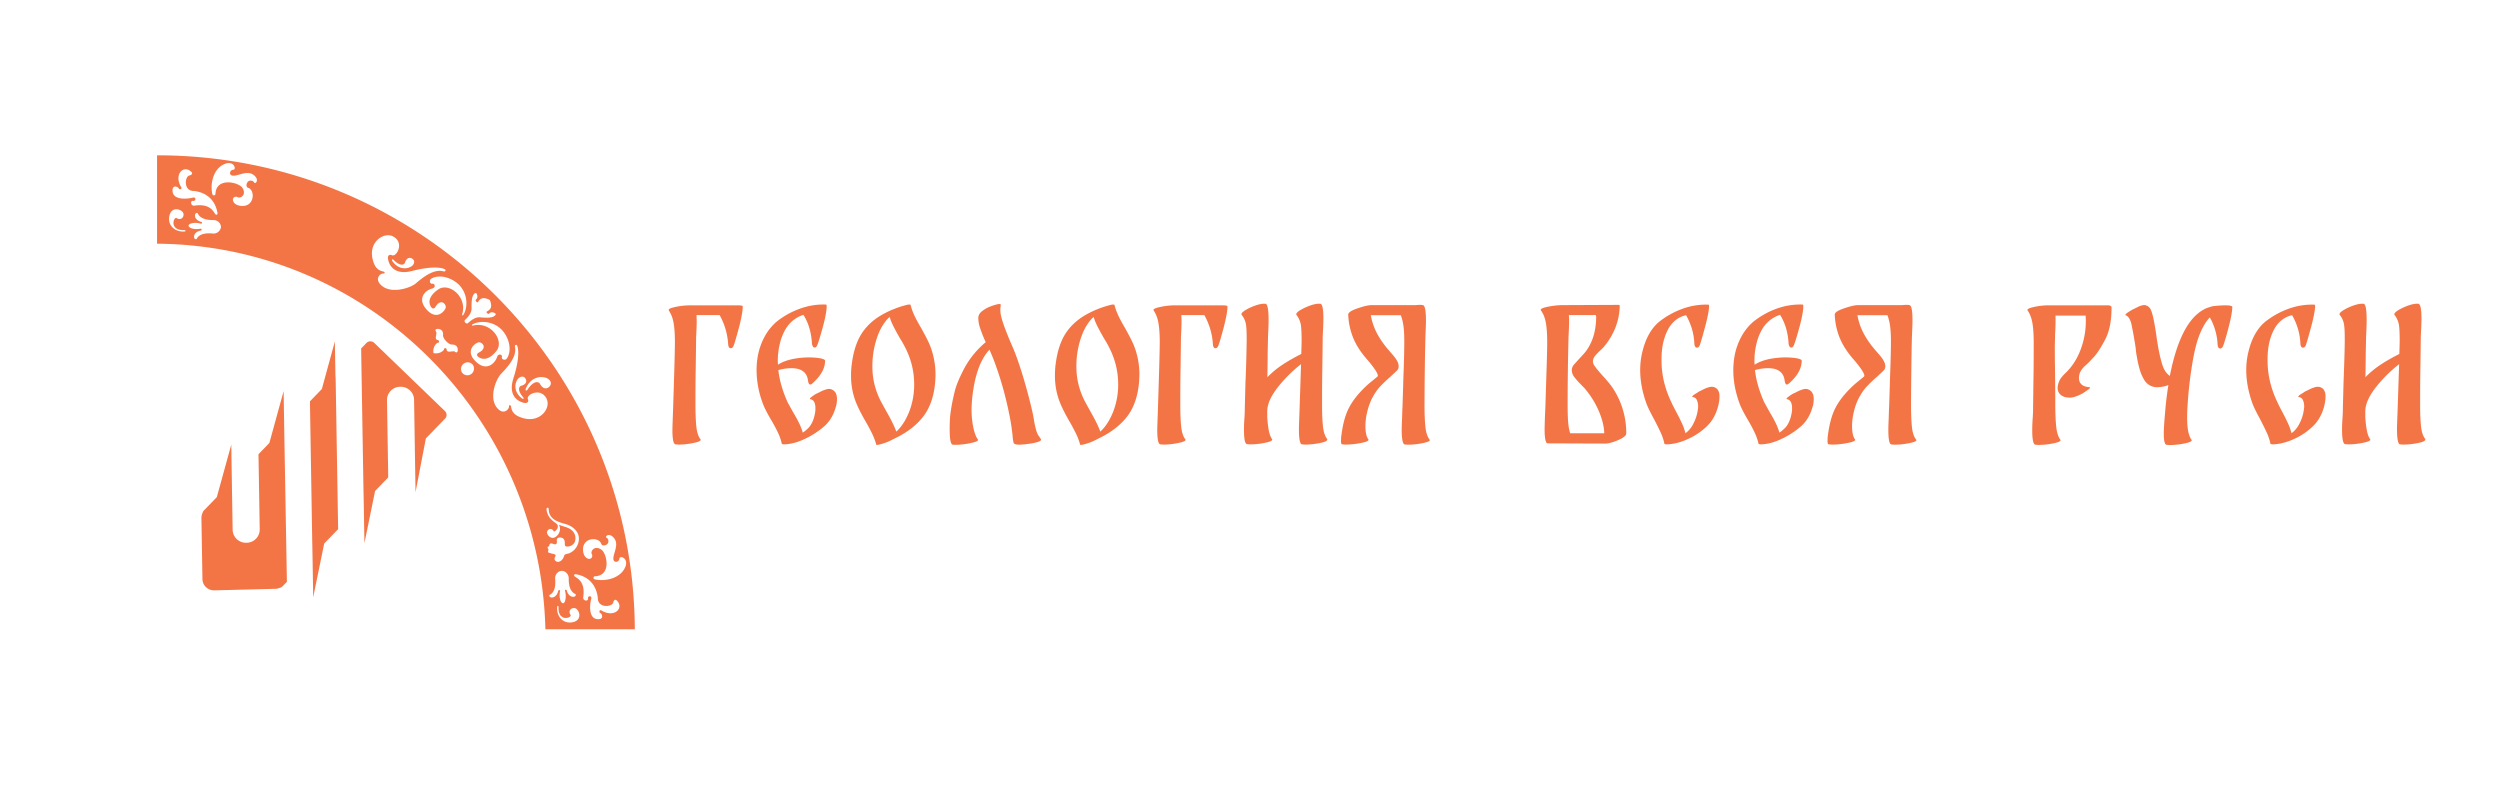 <svg width="175" height="56" fill="none" xmlns="http://www.w3.org/2000/svg"><path d="M31.147 28.776L26.193 24a.385.385 0 00-.543.008l-.37.384.158 9.616.024 1.184.047 2.831.747-3.654.92-.95-.086-5.411a.925.925 0 01.904-.933h.055c.503-.008.928.4.936.902l.023 1.411.032 2.102.047 2.965.723-3.765 1.345-1.388a.371.371 0 00-.008-.526zm-11.253 1.161l-.039-2.478v-.087l-.998 3.632-.763.792.086 5.263a.925.925 0 01-.904.933h-.055a.925.925 0 01-.936-.902l-.055-3.341v-.031l-.04-2.596-1.014 3.678-.904.933a.395.395 0 00-.102.196.755.755 0 00-.07.346l.07 4.258c.008.447.377.8.825.792l4.365-.11c.07-.015.141-.039.204-.062a.372.372 0 00.212-.11l.307-.314-.189-10.76v-.032zm3.586-3.694l-.04-2.227c0-.07.009-.134.024-.204l-.935 3.42-.834.862.157 9.6.024 1.2.047 2.918.77-3.765.976-1.004-.173-10.502-.016-.298z" fill="#F37546"/><path d="M10.993 10.87v6.189c14.815.117 26.822 12.094 27.184 26.988h6.26c-.095-18.345-15.028-33.176-33.444-33.176zM38.24 26.456c.283.102.44.4.204.62-.212.203-.472.117-.645-.204-.078-.15-.408-.275-.857.376-.078.15-.204.102-.126-.07.339-.77 1.007-.879 1.424-.722zm-1.447.063c.118.22-.008.407-.307.486-.133.031-.314.274.118.784.102.094.04.189-.086.087-.559-.448-.504-1.02-.283-1.326.149-.204.424-.274.558-.031zm-3.57-5.977c.047-.047.134-.063.18.118.08.314-.196.267-.078.431.047.07.102.102.142.04.15-.244.346-.37.817-.134.205.479.063.667-.188.8-.063.032-.04.094.023.141.158.118.126-.157.44-.055.181.055.15.15.103.189-.087.078-.212.227-1.046.14-.37-.038-.7.267-.85.4-.054.056-.149.024-.196-.023-.047-.047-.07-.14-.016-.196.15-.141.472-.455.457-.823-.024-.832.133-.942.212-1.028zm-4.875-2.157c.094-.298.29-.407.503-.282.236.149.15.416-.063.549-.323.204-.896.22-1.313-.36-.095-.126.008-.189.094-.08.48.471.731.307.779.173zm-16.27-5.098c.024-.36.393-.211.433-.102.039.118.251.055.18-.07-.566-.926.197-1.64.732-1.051.055.055.023.188-.165.22-.323.062-.433 1.09.306 1.082.905.102 1.502.643 1.66 1.537.023.126-.087.173-.158.078-.141-.196-.377-.745-1.454-.588-.276.04-.3-.36-.11-.33.243.04.235-.305-.016-.227-.22.063-1.455.267-1.408-.549zm.826 2.918c-.731.047-1.235-.518-1.022-1.184.196-.628.959-.338.967-.024.008.314-.275.416-.488.267-.188-.134-.566.87.535.847.118 0 .134.086.008.094zm1.99.141c-.881-.086-1.07.267-1.125.369-.032.063-.157.031-.181-.086-.04-.228.165-.44.464-.487.086-.015.086-.149-.008-.133-.417.078-.676-.031-.747-.079-.047-.031-.102-.101-.102-.133 0-.04.055-.102.11-.125.07-.032.346-.134.755-.016.094.023.11-.11.023-.126-.298-.07-.48-.298-.424-.517.031-.118.157-.134.188-.07.048.101.213.47 1.094.462.298-.008.534.243.526.494a.523.523 0 01-.574.447zm2.885-3.592c-.047-.086-.165-.118-.267-.11-.252.016-.354.44-.142.502.496.157.464 1.31-.44 1.27-.55-.023-.7-.391-.598-.548.063-.102.213-.118.291-.07.228.132.66-.19.338-.66-.275-.392-1.832-.745-1.879.432-.008.14-.189.14-.22.007-.165-.76.086-1.82.912-2.117.613-.22.794.408.558.423-.267.016-.314.369-.07.408.416.079 1.171-.525 1.65.118.19.25-.046.518-.133.345zm8.846 7.153c-.424-.463.063-.8.213-.76.086.023.157-.103-.016-.142-.377-.079-.605-.306-.74-.87-.29-1.224.819-1.938 1.463-1.57.779.448.205 1.444-.102 1.303-.15-.07-.361-.032-.26.36.15.589.661.997 1.668.738.873-.228 1.785-.33 2.257-.134.149.063.063.197-.055.165-.74-.22-1.597.55-1.974.863-.425.33-1.8.76-2.454.047zm3.256 1.78c-.74-.8-.079-1.388.37-1.49.283-.07.188-.376.007-.337-.133.031-.212-.165-.133-.29.063-.11.652-.416 1.478-.008 1.195.588 1.195 1.921.834 2.47-.055.087-.11.055-.08-.054.363-1.208-.935-2.236-1.682-1.718-.637.439-.731.902-.487 1.247.094.133.228.094.283-.008.361-.627.762-.243.731.024-.016.172-.582.972-1.321.164zm2.162 2.84c-.008.125-.086.196-.196.094-.118-.102-.543.117-.574-.126-.024-.188-.205-.125-.189-.055.016.07-.299.377-.74.275-.078-.447.245-.737.315-.722.071.016.15-.157-.039-.196-.244-.047 0-.455-.094-.58-.095-.118-.016-.196.11-.196.094 0 .417.039.377.439-.023.235.386.666.621.659.401-.008.417.313.41.408zm.991 1.615a.459.459 0 01-.645-.008c-.173-.18-.157-.462.032-.643a.459.459 0 01.645.008c.165.18.149.47-.032.643zm.236-.87c-.763-.777.07-1.302.244-1.31.267-.016.629.408-.016.73-.102.054-.157.18-.023.282.33.258.802.196 1.281-.416.559-.714-.393-2.063-1.62-1.773-.11.024-.141-.031-.047-.086.574-.322 1.903-.243 2.422.98.362.848.016 1.412-.094 1.475-.134.07-.33-.016-.283-.157.055-.172-.252-.29-.338-.008-.142.447-.763 1.067-1.526.283zm3.334 3.992c-.566-.165-.77-.408-.833-.792-.024-.173-.158-.118-.142-.024.024.157-.33.62-.77.173-.685-.69-.166-2.04.204-2.44.338-.36 1.156-1.168.983-1.913-.024-.118.118-.196.165-.047.165.478.008 1.388-.267 2.243-.323.996.055 1.521.637 1.71.377.117.44-.087.37-.244-.127-.313.903-.831 1.304-.031.339.667-.448 1.726-1.65 1.365zm1.754 9.357c.015-.071.055-.15.008-.22-.032-.04-.063-.11.007-.133.103-.024.063-.165.142-.212.134-.07.267.094.409.031.102-.078.04-.22.055-.33.04-.14.236-.156.354-.109.15.047.204.204.204.345.008.086-.023.228.087.259.243.04.519-.086.613-.322a.733.733 0 00-.236-.831c-.236-.196-.558-.235-.841-.353-.063-.04-.008.032 0 .063.126.306-.047.674-.338.816-.205.086-.425-.055-.504-.244a.238.238 0 01.079-.306c.118-.101.307-.03.354.11.04.047.102-.008.134-.031.133-.102.228-.306.11-.455-.103-.11-.252-.18-.354-.29a1.137 1.137 0 01-.386-.769c-.015-.078.095-.141.142-.063.024.102.016.22.047.314.079.314.354.518.645.628.26.125.558.149.818.29.314.164.59.463.613.831.032.455-.244.91-.668 1.083-.118.062-.283.03-.354.156-.047.18-.157.361-.338.432-.15.063-.354-.04-.338-.212-.008-.086.078-.149.07-.235-.055-.094-.196-.094-.29-.118-.095-.04-.22-.031-.244-.125zm.212 3.2c-.118-.024-.142-.142-.087-.18.103-.056.457-.244.378-1.122-.024-.298.204-.55.456-.557.252-.008.495.227.495.525-.015.879.354 1.043.457 1.09.062.032.047.157-.071.189-.22.055-.449-.126-.52-.424-.023-.086-.156-.078-.125.024.11.408.008.682-.016.753-.023.055-.094.11-.126.11-.039 0-.102-.048-.133-.102-.047-.071-.158-.33-.071-.746.016-.094-.118-.102-.134-.008-.063.29-.275.487-.503.448zm1.612 1.71c-.668.203-1.235-.299-1.18-1.028.008-.126.103-.11.095 0-.032 1.098.983.73.841.541-.15-.212-.047-.494.268-.478.314.008.605.768-.024.964zm1.91-.8c-.125-.079-.188.133-.07.18.118.039.26.416-.102.431-.81.047-.606-1.184-.535-1.412.079-.25-.267-.258-.228-.015.032.188-.37.164-.33-.11.157-1.075-.393-1.31-.59-1.451-.102-.07-.047-.18.079-.157.896.157 1.43.76 1.533 1.663-.008.737 1.022.635 1.077.314.04-.189.166-.22.22-.165.59.525-.125 1.286-1.053.721zm-.447-2.173c-.142-.032-.134-.212.008-.22 1.171-.047.833-1.6.44-1.866-.464-.322-.794.11-.66.329.047.078.03.228-.072.29-.165.102-.526-.047-.55-.596-.031-.902 1.124-.925 1.274-.431.063.212.487.117.503-.141.008-.102-.023-.22-.11-.267-.173-.086.094-.322.354-.133.645.478.04 1.223.11 1.647.047.243.393.196.417-.071.015-.235.645-.055.424.557-.314.816-1.383 1.067-2.138.902zm10.253-19.17c.063.016.095.04.095.079 0 .29-.087.76-.252 1.411-.173.651-.299 1.09-.385 1.318-.047.118-.118.18-.205.18-.102 0-.165-.094-.18-.29a4.755 4.755 0 00-.598-2.031h-1.62c.008.094.016.243.016.447 0 .282-.016.643-.04 1.075-.007.595-.015 1.388-.031 2.376s-.016 1.796-.016 2.424c0 .603.024 1.098.063 1.49.04.384.134.682.291.886.063.086-.086.172-.464.25-.37.08-.731.119-1.077.119l-.205-.016c-.078-.008-.133-.102-.173-.275a4.494 4.494 0 01-.047-.737c0-.196.016-.62.04-1.27.086-2.62.133-4.252.133-4.879 0-.557-.031-1.004-.094-1.349a2.25 2.25 0 00-.33-.863c-.063-.086.094-.172.48-.25a4.948 4.948 0 011.1-.11h3.216c.118 0 .22.007.283.015zm6.692 6.557c0 .22-.04.431-.11.628-.157.525-.417.949-.802 1.286a5.879 5.879 0 01-1.352.87c-.512.244-1 .369-1.463.377a.158.158 0 01-.07-.016c-.04 0-.064-.008-.064-.015a3.37 3.37 0 00-.267-.777 10.267 10.267 0 00-.472-.886c-.299-.51-.503-.91-.605-1.2a6.714 6.714 0 01-.425-2.29c0-.353.031-.683.087-.997a4.51 4.51 0 01.471-1.349 3.62 3.62 0 01.865-1.074 5.628 5.628 0 011.636-.902 4.831 4.831 0 011.8-.282c.032 0 .048.039.048.11v.046c-.008.306-.095.777-.268 1.412-.173.636-.298 1.051-.385 1.263-.047.118-.11.18-.197.18-.047 0-.086-.023-.117-.078a.52.52 0 01-.063-.212c-.048-.776-.244-1.443-.598-2a2.19 2.19 0 00-.645.33c-.22.157-.409.368-.574.62a3.71 3.71 0 00-.432 1.074 5.093 5.093 0 00-.142 1.192c0 .125.008.22.016.274l.07-.047c.276-.164.598-.274.968-.353.37-.07.747-.11 1.116-.11.315 0 .582.024.81.063.22.047.33.102.33.165 0 .502-.259 1.004-.786 1.498-.11.11-.196.173-.251.173-.079 0-.134-.095-.158-.275-.07-.58-.464-.87-1.163-.87-.291 0-.598.047-.913.133.08.73.3 1.474.645 2.25l.386.699c.353.58.581 1.059.676 1.427.102-.055.244-.172.424-.353.228-.258.378-.627.449-1.098.008-.047.015-.125.015-.243 0-.384-.118-.604-.353-.643-.071-.016-.032-.078.117-.188.15-.11.26-.18.33-.212.04-.016.127-.055.26-.125.134-.071.26-.118.386-.157a.652.652 0 01.314-.032c.307.095.456.314.456.714zm6.896-1.718c0 .118-.008.299-.023.518-.079.941-.338 1.718-.763 2.314-.487.674-1.203 1.231-2.147 1.67a3.817 3.817 0 01-.755.322c-.306.094-.456.118-.464.063a4.3 4.3 0 00-.29-.769 13.302 13.302 0 00-.472-.878c-.315-.55-.535-.996-.669-1.341a5.02 5.02 0 01-.33-1.844c0-.282.016-.533.047-.76.126-1.036.417-1.844.873-2.424.338-.44.77-.8 1.29-1.09a7.024 7.024 0 011.698-.667.647.647 0 01.142-.023c.07 0 .11.008.118.023.063.259.157.51.267.745.11.236.275.542.488.902.039.07.125.228.251.463.126.235.236.463.33.674a5.65 5.65 0 01.41 2.102zm-1.494.667a5.55 5.55 0 00-.597-2.502 6.786 6.786 0 00-.401-.714c-.032-.055-.102-.188-.22-.392-.11-.204-.213-.4-.3-.58a3.28 3.28 0 01-.196-.518 1.75 1.75 0 00-.267.275 3.687 3.687 0 00-.543.964 6.128 6.128 0 00-.4 2.251c0 .8.18 1.57.534 2.299.063.125.212.4.448.823.126.227.26.463.385.714.126.25.228.486.307.698.362-.33.66-.792.897-1.38a5.237 5.237 0 00.353-1.938zm8.705 3.6c.118.165.173.251.173.275.016.062-.07.125-.26.18a3.668 3.668 0 01-.597.118 5.951 5.951 0 01-.653.062c-.243 0-.377-.047-.409-.133a2.888 2.888 0 01-.07-.494 14.59 14.59 0 00-.205-1.365 25.296 25.296 0 00-.629-2.525c-.26-.84-.519-1.553-.786-2.134-.669.722-1.078 1.922-1.227 3.608-.016.243-.024.44-.024.58 0 .44.04.848.118 1.232.08.384.181.675.323.863.047.063-.032.125-.236.188a4.82 4.82 0 01-.763.149c-.306.04-.55.047-.747.031-.157-.007-.228-.368-.228-1.09 0-.51.024-.91.07-1.208.064-.454.158-.917.276-1.404.118-.486.362-1.05.708-1.701A6.212 6.212 0 0169 23.953a9.715 9.715 0 01-.393-.988 2.266 2.266 0 01-.126-.698c0-.196.095-.361.283-.502.19-.142.386-.251.59-.322.425-.157.66-.196.692-.133a.45.45 0 01-.008.172 1.418 1.418 0 00-.008.322c0 .353.283 1.184.85 2.478.22.51.432 1.114.652 1.812.213.698.401 1.357.55 1.969.158.611.245 1.02.276 1.223.102.643.22 1.051.338 1.208zm7.061-4.267c0 .118-.007.299-.023.518-.079.941-.338 1.718-.763 2.314-.487.674-1.203 1.231-2.147 1.67a3.814 3.814 0 01-.754.322c-.307.094-.456.118-.464.063a4.309 4.309 0 00-.291-.769 13.302 13.302 0 00-.472-.878c-.315-.55-.535-.996-.668-1.341a5.02 5.02 0 01-.33-1.844c0-.282.015-.533.046-.76.126-1.036.417-1.844.873-2.424.338-.44.77-.8 1.29-1.09a7.024 7.024 0 011.698-.667.647.647 0 01.142-.023c.07 0 .11.008.118.023.063.259.157.51.267.745.11.236.275.542.488.902.039.07.126.228.251.463.126.235.236.463.33.674a5.5 5.5 0 01.41 2.102zm-1.486.667a5.55 5.55 0 00-.597-2.502 6.786 6.786 0 00-.401-.714c-.032-.055-.103-.188-.22-.392-.11-.204-.213-.4-.3-.58a3.28 3.28 0 01-.196-.518 1.72 1.72 0 00-.267.275 3.687 3.687 0 00-.543.964 6.128 6.128 0 00-.4 2.251c0 .8.18 1.57.534 2.299.063.125.212.4.448.823.126.227.26.463.385.714.126.25.228.486.307.698.362-.33.66-.792.896-1.38a5.237 5.237 0 00.354-1.938zm7.557-5.506c.063.016.094.04.094.079 0 .29-.086.76-.251 1.411-.173.651-.3 1.09-.386 1.318-.047.118-.118.18-.204.18-.102 0-.165-.094-.18-.29a4.755 4.755 0 00-.599-2.031h-1.611c.007.094.015.243.015.447 0 .282-.015.643-.04 1.075-.007.595-.015 1.388-.03 2.376-.016.988-.016 1.796-.016 2.424 0 .603.023 1.098.063 1.49.039.384.133.682.29.886.063.086-.086.172-.463.25-.37.08-.732.119-1.078.119l-.204-.016c-.079-.008-.134-.102-.173-.275a4.493 4.493 0 01-.047-.737c0-.196.016-.62.04-1.27.085-2.62.133-4.252.133-4.879 0-.557-.032-1.004-.095-1.349a2.25 2.25 0 00-.33-.863c-.063-.086.094-.172.48-.25a4.948 4.948 0 011.1-.11h3.217c.11 0 .212.007.275.015zm6.605 9.616a5.25 5.25 0 01-1.085.118l-.204-.016c-.15-.008-.22-.36-.22-1.067 0-.188.015-.596.039-1.223l.11-3.326a9.577 9.577 0 00-1.667 1.67c-.464.605-.7 1.154-.7 1.632v.424c.024.36.063.674.11.925s.126.455.228.596c.063.087-.087.173-.456.251-.37.079-.731.118-1.085.118l-.205-.016c-.149-.008-.22-.345-.22-1.004 0-.33.016-.643.04-.933l.015-.353c0-.157.016-.808.047-1.969a97.22 97.22 0 00.087-3.082c0-.494-.016-.847-.055-1.067a1.448 1.448 0 00-.299-.643c-.047-.07.024-.172.228-.306a3.57 3.57 0 01.731-.345c.283-.102.527-.14.708-.125.142.008.22.384.22 1.137 0 .306-.016.69-.039 1.153l-.024 1.121c0 .361-.007.942-.023 1.734a6.28 6.28 0 011.046-.87c.393-.26.833-.51 1.329-.762l.023-.847c0-.572-.016-.972-.055-1.207a1.645 1.645 0 00-.307-.683c-.047-.07.032-.172.228-.306.205-.125.449-.243.732-.345.283-.102.527-.14.707-.125.15.008.22.368.22 1.074 0 .165-.015.565-.047 1.208-.007.596-.015 1.388-.031 2.384-.016.997-.016 1.804-.016 2.432 0 .604.024 1.098.063 1.482.04.384.134.675.291.879.055.117-.094.203-.464.282zm7.196.008c-.37.078-.732.117-1.086.117l-.204-.015c-.142-.008-.22-.353-.22-1.028 0-.18.007-.415.023-.73l.016-.533.023-.556c.008-.298.032-.98.063-2.055a68.39 68.39 0 00.055-2.267c0-.44-.015-.8-.055-1.098a3.479 3.479 0 00-.189-.784h-2.099c.079.463.228.886.44 1.286.213.4.488.792.826 1.177.04.047.126.148.252.29.125.149.236.29.314.431a.823.823 0 01.118.392c0 .118-.04.22-.11.29-.031.032-.18.173-.448.424a9.98 9.98 0 00-.763.73c-.212.227-.401.525-.582.878a4.828 4.828 0 00-.314.933 4.28 4.28 0 00-.11.918c0 .447.07.76.204.94.063.087-.094.174-.488.252a5.647 5.647 0 01-1.124.118l-.204-.016c-.08 0-.11-.102-.095-.314 0-.125.008-.235.024-.314.078-.627.204-1.152.37-1.576.165-.424.424-.84.77-1.255.29-.337.59-.635.896-.886.307-.251.472-.384.496-.408.055-.063-.008-.228-.181-.486a7.543 7.543 0 00-.574-.73c-.409-.47-.724-.949-.936-1.45a4.855 4.855 0 01-.362-1.656c-.007-.133.173-.274.543-.407.37-.134.676-.22.912-.252.063-.007.118-.015.157-.015h3.114c.071-.008.181-.016.315-.016.079 0 .141.008.18.016.142.008.22.369.22 1.074 0 .212-.007.463-.023.753l-.015.4a223.504 223.504 0 00-.063 4.808c0 .604.023 1.098.063 1.49.039.385.133.683.291.887.078.086-.08.164-.44.243zm14.208-.659c0 .094-.094.196-.275.306-.181.11-.393.196-.621.274-.236.079-.417.118-.558.118l-4.042-.016c-.142.008-.22-.33-.22-1.004a47 47 0 01.039-1.207l.024-.573c.008-.29.031-.973.063-2.047.039-1.075.055-1.82.055-2.251 0-.565-.032-1.02-.095-1.365s-.173-.627-.346-.863c-.063-.086.095-.172.472-.25a5.424 5.424 0 011.101-.118h.401l3.507-.016.039.04a4.405 4.405 0 01-.306 1.56 4.82 4.82 0 01-.842 1.38l-.173.173a4.03 4.03 0 00-.409.424.611.611 0 00-.149.384.53.53 0 00.063.22c.118.204.346.478.668.83.291.322.496.573.622.754a5.69 5.69 0 01.982 3.247zm-1.541-.024c-.008-.454-.133-.964-.369-1.529a6.172 6.172 0 00-1.038-1.655l-.244-.25a4.605 4.605 0 01-.456-.518.794.794 0 01-.165-.463.58.58 0 01.149-.385c.039-.047.173-.196.401-.447.26-.274.433-.47.511-.596.425-.62.645-1.396.645-2.321 0-.055-.016-.094-.047-.102-.032-.016-.071-.016-.118-.016-.047.008-.079.008-.094.008h-1.652c.008.094.016.243.016.447 0 .282-.016.643-.039 1.075a195.326 195.326 0 00-.063 4.62c0 .525.008.948.031 1.285.024.33.071.612.15.847h2.382zm8.068-2.564c0 .172-.024.36-.071.572-.141.604-.401 1.09-.762 1.451a4.6 4.6 0 01-1.337.926c-.535.25-1.054.384-1.549.392a.158.158 0 01-.071-.016c-.039 0-.063-.008-.063-.015a3.67 3.67 0 00-.252-.77c-.11-.242-.267-.556-.464-.94-.275-.502-.464-.887-.558-1.153-.283-.8-.425-1.569-.425-2.314 0-.337.032-.659.087-.965.212-1.098.629-1.906 1.258-2.423a5.845 5.845 0 011.636-.902 4.766 4.766 0 011.793-.282c.031 0 .047.03.047.094v.062c-.016.306-.11.769-.275 1.389-.166.62-.291 1.05-.37 1.286-.047.117-.118.18-.205.18-.102 0-.165-.094-.18-.29a4.31 4.31 0 00-.582-1.984c-.535.125-.944.447-1.227.94-.338.605-.503 1.358-.487 2.26 0 .964.228 1.937.692 2.902.086.196.212.431.361.713.173.322.299.589.393.793.095.204.166.423.228.65.087-.054.189-.149.291-.266.103-.118.181-.235.228-.337a2.96 2.96 0 00.362-1.153 1.15 1.15 0 00-.055-.494c-.055-.165-.149-.251-.299-.275-.094-.016-.055-.086.134-.204.189-.117.291-.188.307-.196a3.18 3.18 0 00.259-.125c.134-.071.26-.118.385-.157a.694.694 0 01.323-.032c.299.063.448.283.448.683zm6.597.18c0 .22-.039.431-.11.628-.157.525-.416.949-.802 1.286a5.87 5.87 0 01-1.352.87c-.511.244-.999.369-1.463.377a.162.162 0 01-.071-.016c-.039 0-.062-.008-.062-.015a3.85 3.85 0 00-.268-.777 10.165 10.165 0 00-.472-.886c-.298-.51-.503-.91-.605-1.2-.283-.785-.425-1.545-.425-2.29 0-.353.032-.683.087-.997.086-.478.244-.925.472-1.349.228-.423.511-.776.865-1.074a5.685 5.685 0 011.627-.902 4.833 4.833 0 011.801-.282c.031 0 .047.039.047.11v.046c-.008.306-.094.777-.267 1.412-.173.636-.299 1.051-.385 1.263-.048.118-.111.18-.197.18-.047 0-.087-.023-.118-.078a.528.528 0 01-.063-.212c-.047-.776-.244-1.443-.598-2a2.188 2.188 0 00-.644.33 2.284 2.284 0 00-.574.62 3.692 3.692 0 00-.433 1.074 5.114 5.114 0 00-.141 1.192c0 .125.007.22.015.274l.071-.047c.275-.164.598-.274.967-.353.37-.07.747-.11 1.117-.11.314 0 .582.024.81.063.22.047.33.102.33.165 0 .502-.259 1.004-.786 1.498-.11.11-.197.173-.252.173-.079 0-.134-.095-.157-.275-.071-.58-.464-.87-1.164-.87-.291 0-.598.047-.912.133.079.73.299 1.474.645 2.25l.385.699c.354.58.582 1.059.676 1.427.102-.055.244-.172.425-.353.228-.258.377-.627.448-1.098a1.5 1.5 0 00.016-.243c0-.384-.118-.604-.354-.643-.071-.016-.031-.078.118-.188s.259-.18.33-.212a3.22 3.22 0 00.26-.125 2.19 2.19 0 01.385-.157.653.653 0 01.315-.032c.314.095.463.314.463.714zm6.731 3.067a5.215 5.215 0 01-1.085.117l-.204-.015c-.15-.008-.22-.353-.22-1.028 0-.18.008-.415.023-.73l.016-.533.024-.556c.007-.298.031-.98.062-2.055.04-1.075.056-1.828.056-2.267 0-.44-.016-.8-.056-1.098a3.49 3.49 0 00-.188-.784h-2.1c.079.463.228.886.441 1.286.212.4.487.792.825 1.177.04.047.126.148.252.29.126.149.236.29.314.431a.819.819 0 01.118.392.4.4 0 01-.11.29c-.031.032-.181.173-.448.424-.299.259-.55.502-.763.73-.212.227-.401.525-.582.878a4.39 4.39 0 00-.314.933 4.28 4.28 0 00-.11.918c0 .447.071.76.204.94.063.087-.094.174-.487.252a5.672 5.672 0 01-1.133.118l-.204-.016c-.079 0-.11-.102-.094-.314 0-.125.007-.235.023-.314.079-.627.205-1.152.37-1.576.165-.424.424-.84.77-1.255.291-.337.59-.635.897-.886.306-.251.472-.384.495-.408.055-.063-.008-.228-.181-.486a7.497 7.497 0 00-.574-.73c-.409-.47-.723-.949-.935-1.45a4.827 4.827 0 01-.362-1.656c-.008-.133.173-.274.542-.407.37-.134.677-.22.913-.252.062-.007.118-.015.157-.015h3.114c.071-.008.181-.016.314-.016.079 0 .142.008.181.016.15.008.22.369.22 1.074 0 .212-.008.463-.023.753l-.016.4c-.008.26-.024.965-.039 2.126-.016 1.16-.024 2.047-.024 2.682 0 .604.024 1.098.063 1.49.039.385.134.683.291.887.086.086-.071.164-.433.243zm12.44-3.71c-.157.11-.267.188-.322.22-.385.211-.692.313-.92.313-.267 0-.48-.063-.629-.188a.6.6 0 01-.228-.502 1.31 1.31 0 01.212-.65c.063-.087.15-.19.26-.307.33-.306.605-.65.825-1.043.221-.392.386-.823.504-1.286.118-.463.173-.926.173-1.388 0-.173-.008-.299-.016-.377h-2.107c.007.259.007.62-.016 1.09a5.71 5.71 0 00-.016.424l-.016.62c0 .752.008 1.348.016 1.788l.016 1.804v.407c0 .66.023 1.2.063 1.608.039.408.133.73.291.941.07.087-.079.173-.449.251a5.283 5.283 0 01-1.093.118l-.204-.016c-.142-.007-.22-.337-.22-.996 0-.345.016-.666.039-.956l.016-.338c.008-.612.016-1.396.031-2.353.016-.957.016-1.796.016-2.525 0-.557-.031-1.012-.094-1.365s-.173-.635-.331-.863c-.063-.086.095-.172.464-.25a4.815 4.815 0 011.085-.11h4.05c.189 0 .275.054.275.156 0 .934-.149 1.687-.456 2.26-.306.572-.566.972-.786 1.207-.22.235-.346.369-.385.408l-.197.18a1.52 1.52 0 00-.362.447 1.023 1.023 0 00-.094.44c0 .188.063.337.189.447.125.11.306.172.542.18.079.031.04.094-.126.204zm9.633-5.929c.33 0 .495.039.495.117 0 .29-.086.753-.251 1.396-.165.643-.299 1.09-.393 1.334a.339.339 0 01-.095.133c-.039.031-.07.047-.102.047a.152.152 0 01-.126-.07c-.039-.048-.055-.118-.063-.22a4.26 4.26 0 00-.542-1.89c-.307.313-.574.792-.802 1.427-.181.51-.338 1.208-.472 2.094a28.171 28.171 0 00-.275 2.494c-.024.322-.04.66-.04 1.004 0 .761.103 1.279.307 1.545.063.087-.086.173-.456.251-.37.079-.731.118-1.085.118l-.205-.016c-.125-.008-.196-.266-.196-.776 0-.322.031-.824.094-1.514.047-.62.126-1.255.228-1.898a1.496 1.496 0 01-.401.118 2.08 2.08 0 01-.362.039c-.393 0-.699-.165-.912-.486a3.05 3.05 0 01-.322-.722 7.578 7.578 0 01-.212-.941 3.489 3.489 0 01-.063-.431c-.016-.126-.024-.228-.04-.306-.094-.604-.165-.98-.196-1.138-.008-.039-.032-.14-.063-.313a1.384 1.384 0 00-.15-.44.502.502 0 00-.243-.25c-.063-.024-.055-.063.015-.126.079-.063.166-.118.252-.173.094-.055.149-.086.165-.102.039-.015.157-.07.354-.172.197-.102.362-.15.511-.15a.548.548 0 01.44.33c.063.15.126.353.181.612.055.259.126.651.205 1.184.031.26.063.455.086.58.087.534.189.997.307 1.397s.299.682.55.855c.496-2.534 1.298-4.087 2.399-4.66l.039-.023c.102-.055.236-.102.401-.149a1.11 1.11 0 01.275-.062h.016a7.8 7.8 0 01.747-.047zm7.022 6.392c0 .172-.023.36-.071.572-.141.604-.401 1.09-.762 1.451a4.586 4.586 0 01-1.337.926c-.535.25-1.054.384-1.549.392a.158.158 0 01-.071-.016c-.039 0-.063-.008-.063-.015a3.612 3.612 0 00-.252-.77c-.11-.242-.267-.556-.463-.94-.276-.502-.464-.887-.559-1.153-.283-.8-.424-1.569-.424-2.314 0-.337.031-.659.086-.965.212-1.098.629-1.906 1.258-2.423a5.845 5.845 0 011.636-.902 4.766 4.766 0 011.793-.282c.031 0 .047.03.047.094v.062c-.016.306-.11.769-.275 1.389-.166.62-.291 1.05-.37 1.286-.047.117-.118.18-.204.18-.103 0-.166-.094-.181-.29a4.31 4.31 0 00-.582-1.984c-.535.125-.944.447-1.227.94-.338.605-.503 1.358-.487 2.26 0 .964.228 1.937.692 2.902.086.196.212.431.361.713.173.322.299.589.393.793.095.204.166.423.229.65a1.44 1.44 0 00.29-.266c.103-.118.181-.235.229-.337.196-.346.314-.73.361-1.153a1.15 1.15 0 00-.055-.494c-.055-.165-.149-.251-.299-.275-.094-.016-.055-.086.134-.204.189-.117.291-.188.307-.196a3.02 3.02 0 00.259-.125c.134-.071.26-.118.386-.157a.689.689 0 01.322-.032c.299.063.448.283.448.683zm6.511 3.239a5.25 5.25 0 01-1.085.118l-.205-.016c-.141-.008-.22-.36-.22-1.067 0-.188.016-.596.04-1.223l.11-3.326a9.574 9.574 0 00-1.667 1.67c-.464.605-.7 1.154-.7 1.632v.424c.023.36.063.674.11.925s.126.455.228.596c.063.087-.087.173-.456.251-.37.079-.731.118-1.085.118l-.205-.016c-.141-.008-.22-.345-.22-1.004 0-.33.016-.643.039-.933l.016-.353c0-.157.016-.808.047-1.969.055-1.45.087-2.478.087-3.082 0-.494-.016-.847-.055-1.067a1.456 1.456 0 00-.299-.643c-.047-.07.024-.172.228-.306a3.57 3.57 0 01.731-.345c.283-.102.527-.14.708-.125.142.008.22.384.22 1.137 0 .306-.016.69-.039 1.153l-.024 1.121c0 .361-.008.942-.023 1.734.306-.322.66-.612 1.045-.87.394-.26.834-.51 1.329-.762l.024-.847c0-.572-.016-.972-.055-1.207a1.642 1.642 0 00-.307-.683c-.047-.07.032-.172.228-.306.205-.125.449-.243.732-.345.283-.102.526-.14.707-.125.142.008.221.368.221 1.074 0 .165-.016.565-.048 1.208-.008.596-.015 1.388-.031 2.384-.016.997-.016 1.804-.016 2.432 0 .604.024 1.098.063 1.482.039.384.134.675.291.879.055.117-.102.203-.464.282z" fill="#F37546"/></svg>